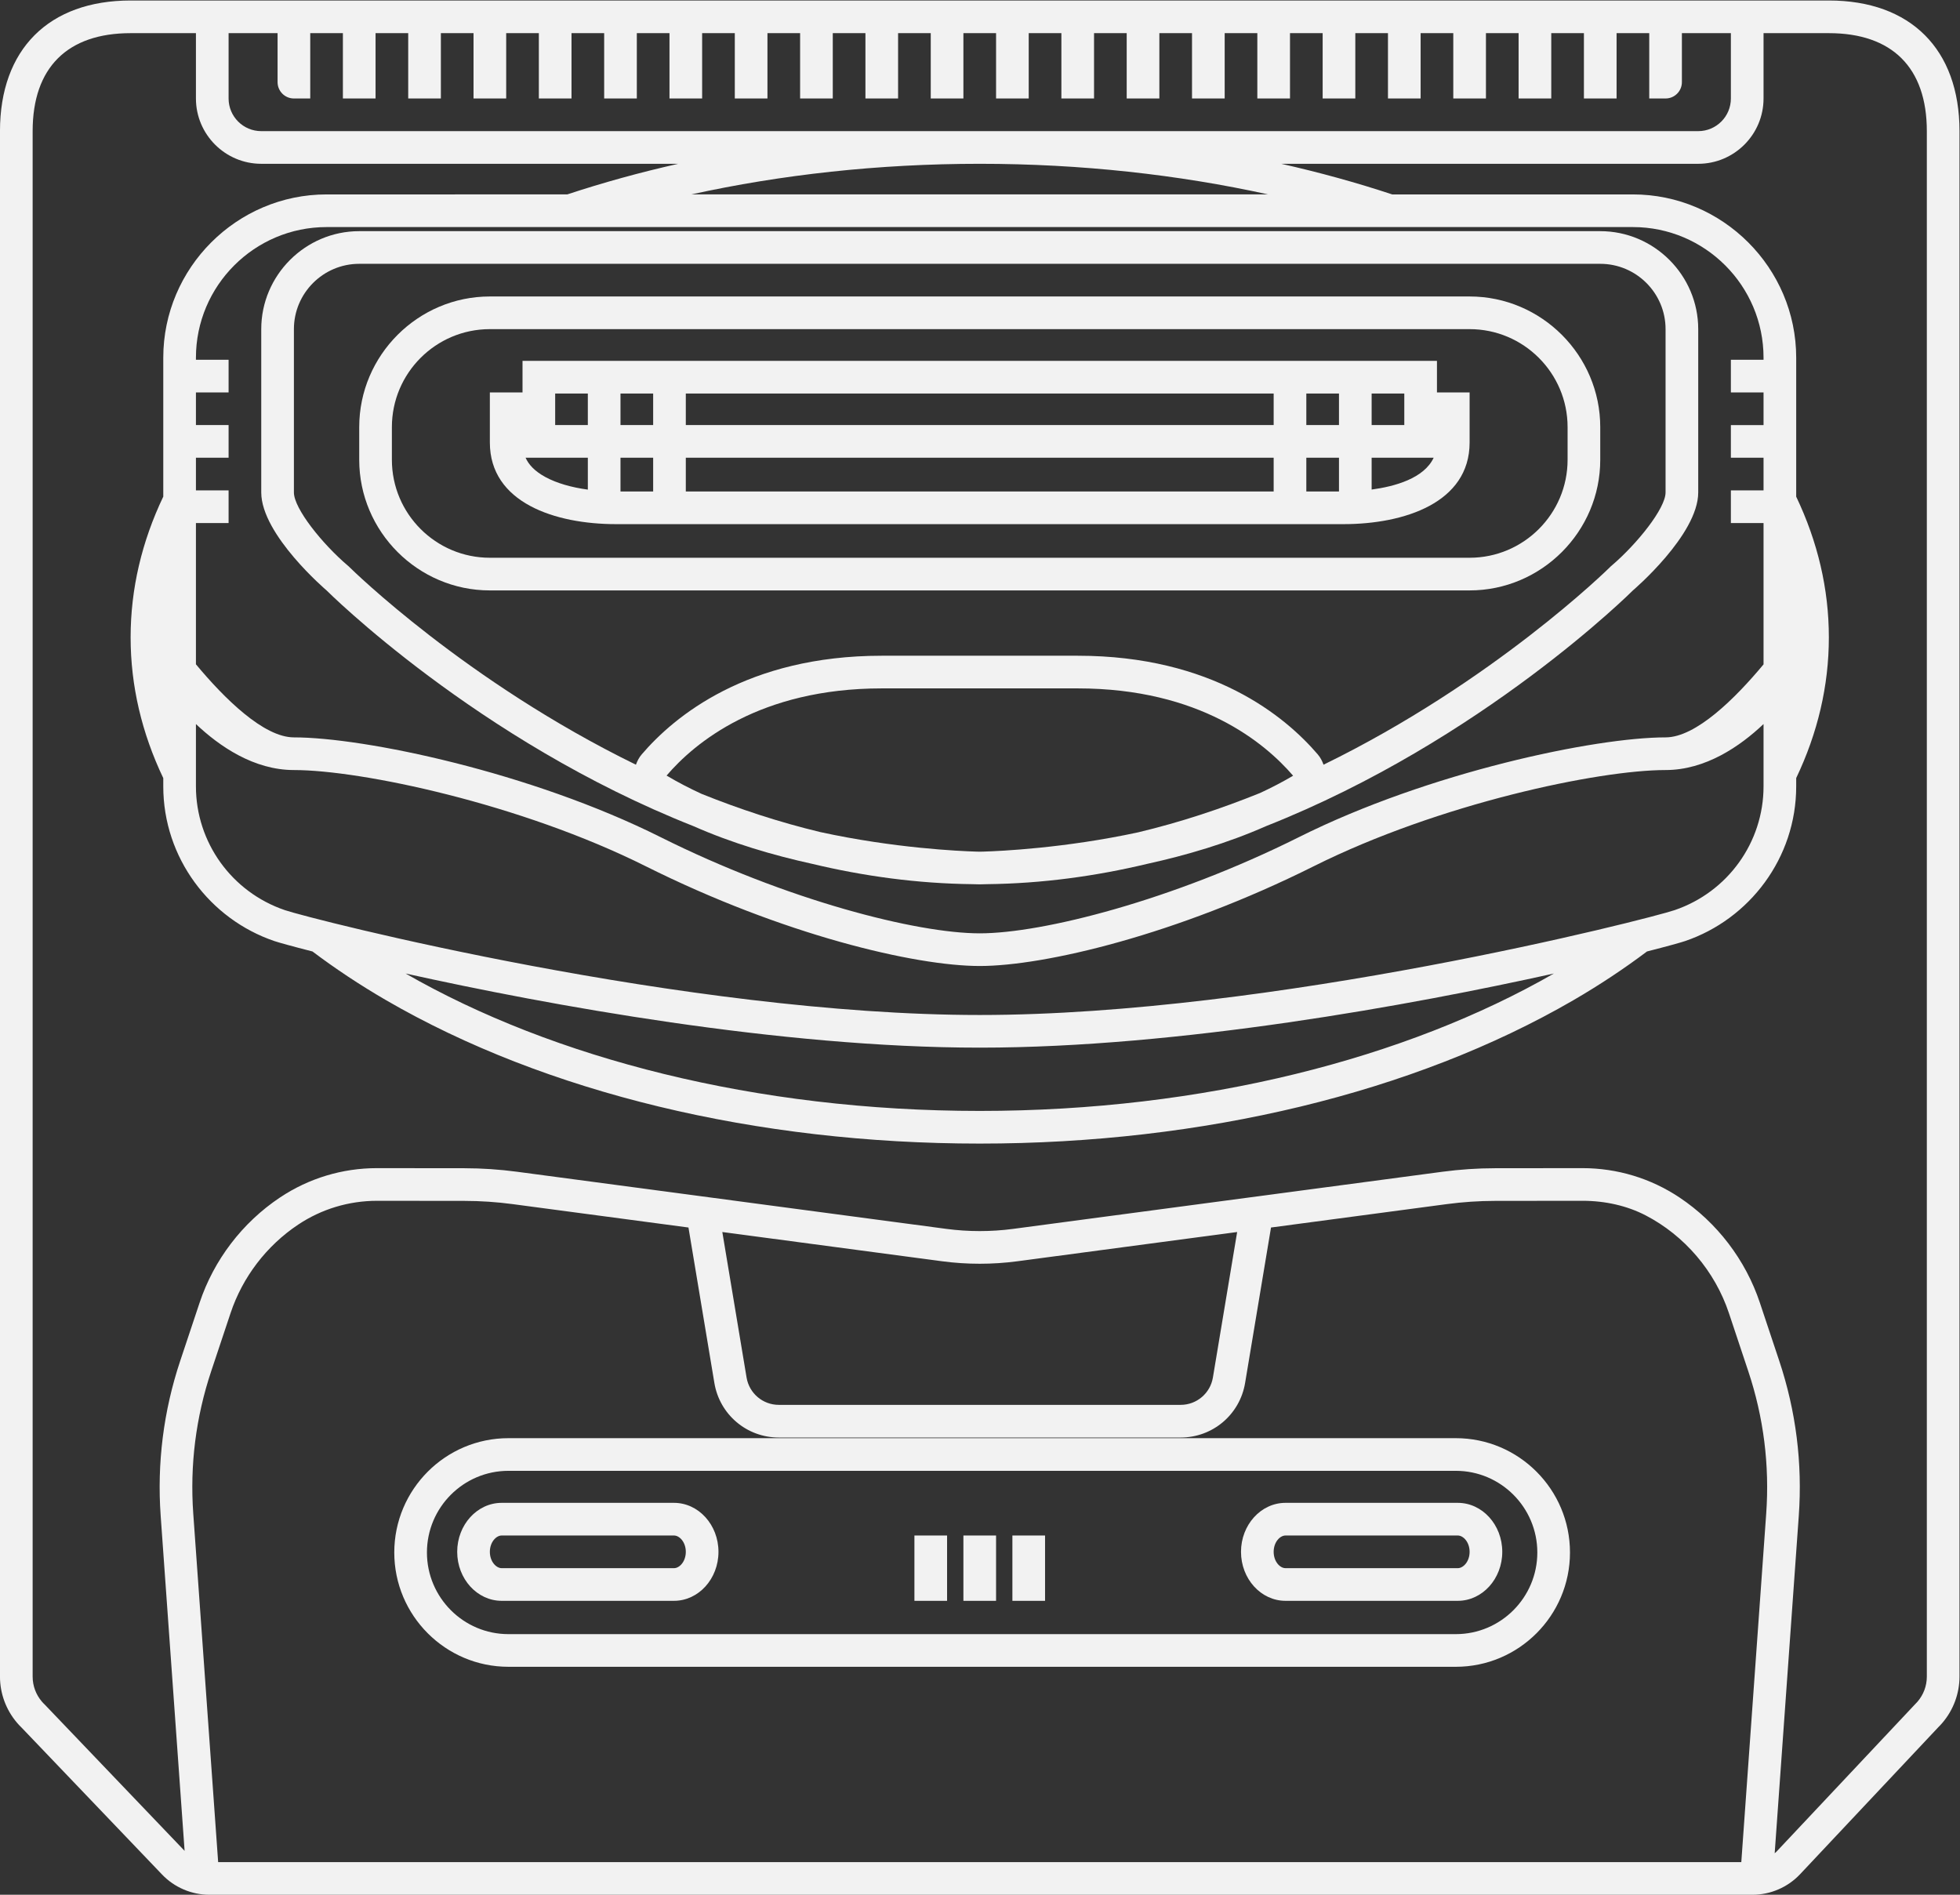 <?xml version="1.0" encoding="UTF-8" standalone="no"?>
<svg
   xmlns:dc="http://purl.org/dc/elements/1.1/"
   xmlns:cc="http://creativecommons.org/ns#"
   xmlns:rdf="http://www.w3.org/1999/02/22-rdf-syntax-ns#"
   xmlns:svg="http://www.w3.org/2000/svg"
   xmlns="http://www.w3.org/2000/svg"
   viewBox="0 0 320 309.333"
   height="309.333"
   width="320"
   xml:space="preserve"
   id="svg2"
   version="1.1"><rect x="0" y="0" width="320" height="309.333" fill="#333333" stroke="none"/><defs
     id="defs6"><clipPath
       id="clipPath18"
       clipPathUnits="userSpaceOnUse"><path
         id="path16"
         d="M 0,256 H 256 V 0 H 0 Z" /></clipPath></defs><g
     transform="matrix(1.333,0,0,-1.333,-10.667,325.333)"
     id="g10"><g
       id="g12"><g
         clip-path="url(#clipPath18)"
         id="g14"><g
           transform="translate(196.293,53.921)"
           id="g20"><path
             id="path22"
             style="fill:#f2f2f2;fill-opacity:1;fill-rule:nonzero;stroke:none"
             d="m 0,0 c 0,-5.514 -4.478,-10 -9.98,-10 h -116.041 c -5.502,0 -9.979,4.486 -9.979,10 0,5.515 4.477,10 9.979,10 H -9.98 C -4.478,10 0,5.515 0,0 m -140,0 c 0,-7.72 6.271,-14 13.979,-14 H -9.98 C -2.271,-14 4,-7.72 4,0 4,7.72 -2.271,14 -9.98,14 H -126.021 C -133.729,14 -140,7.72 -140,0" /></g><g
           transform="translate(92,54)"
           id="g24"><path
             id="path26"
             style="fill:#f2f2f2;fill-opacity:1;fill-rule:nonzero;stroke:none"
             d="M 0,0 C 0,-1.179 -0.763,-2 -1.448,-2 H -22.552 C -23.237,-2 -24,-1.179 -24,0 c 0,1.179 0.763,2 1.448,2 H -1.448 C -0.763,2 0,1.179 0,0 m -28,0 c 0,-3.309 2.444,-6 5.448,-6 H -1.448 C 1.556,-6 4,-3.309 4,0 4,3.309 1.556,6 -1.448,6 H -22.552 C -25.556,6 -28,3.309 -28,0" /></g><g
           transform="translate(165.448,56)"
           id="g28"><path
             id="path30"
             style="fill:#f2f2f2;fill-opacity:1;fill-rule:nonzero;stroke:none"
             d="m 0,0 h 21.104 c 0.684,0 1.448,-0.821 1.448,-2 0,-1.179 -0.764,-2 -1.448,-2 H 0 c -0.686,0 -1.448,0.821 -1.448,2 0,1.179 0.762,2 1.448,2 m 0,-8 h 21.104 c 3.003,0 5.448,2.691 5.448,6 0,3.309 -2.445,6 -5.448,6 H 0 c -3.004,0 -5.448,-2.691 -5.448,-6 0,-3.309 2.444,-6 5.448,-6" /></g><g
           transform="translate(244,38.722)"
           id="g32"><path
             id="path34"
             style="fill:#f2f2f2;fill-opacity:1;fill-rule:nonzero;stroke:none"
             d="M 0,0 C 0,-1.168 -0.426,-2.234 -1.127,-3.057 V -3.058 C -1.226,-3.173 -1.33,-3.283 -1.439,-3.389 l -16.995,-18.073 c -0.061,-0.065 -0.136,-0.113 -0.201,-0.174 l 2.951,41.311 c 0.461,6.457 -0.342,12.845 -2.39,18.986 l -2.374,7.121 c -1.749,5.248 -5.246,9.828 -9.849,12.896 -3.525,2.35 -7.63,3.593 -11.891,3.593 L -52.9,62.26 c -2.134,-0.002 -4.29,-0.147 -6.41,-0.429 l -52.6,-7 c -2.696,-0.359 -5.481,-0.359 -8.18,0 l -52.599,7 c -2.121,0.282 -4.277,0.427 -6.411,0.429 l -10.735,0.011 c -4.239,0 -8.343,-1.243 -11.868,-3.593 -4.603,-3.069 -8.101,-7.648 -9.85,-12.896 l -2.374,-7.121 c -2.047,-6.14 -2.851,-12.528 -2.39,-18.986 l 2.93,-41.02 -17.132,17.918 c -0.124,0.117 -0.243,0.239 -0.354,0.37 v 0 C -231.574,-2.234 -232,-1.168 -232,0 v 0.187 0 186.786 2.305 c 0,7.789 4.261,12 12,12 h 8 v -8 c 0,-4.411 3.589,-8 8,-8 h 51.071 c -4.674,-1.051 -9.213,-2.304 -13.59,-3.75 H -196 c -11,0 -20,-9 -20,-20 v -0.25 -4 -4 -4 -4 -0.761 c -2.634,-5.521 -4,-11.308 -4,-17.239 0,-5.93 1.366,-11.717 4,-17.238 v -1.012 c 0,-8.767 5.718,-16.264 13.608,-18.946 0.509,-0.173 2.141,-0.63 4.666,-1.274 2.777,-2.09 5.783,-4.093 9.041,-5.983 19.51,-11.315 45.323,-17.547 72.685,-17.547 27.362,0 53.175,6.232 72.685,17.547 3.257,1.89 6.263,3.893 9.041,5.983 2.526,0.644 4.158,1.101 4.666,1.274 7.89,2.682 13.608,10.179 13.608,18.946 v 1.018 c 2.633,5.519 4,11.304 4,17.232 0,5.929 -1.367,11.713 -4,17.232 v 0.768 4 4 4 4 0.25 c 0,11 -9,20 -20,20 h -29.481 c -4.376,1.446 -8.916,2.699 -13.59,3.75 H -28 c 4.411,0 8,3.589 8,8 v 8 h 8 c 7.739,0 12,-4.211 12,-12 z m -147.528,54.447 26.911,-3.581 c 3.048,-0.407 6.19,-0.407 9.234,0 l 26.911,3.581 -2.971,-17.826 c -0.322,-1.929 -1.991,-3.343 -3.946,-3.343 h -49.222 c -1.956,0 -3.624,1.414 -3.946,3.343 z m -4.147,0.552 3.173,-19.036 c 0.645,-3.873 3.964,-6.685 7.891,-6.685 h 49.222 c 3.927,0 7.246,2.812 7.892,6.685 l 3.173,19.036 21.541,2.867 c 1.947,0.259 3.929,0.392 5.887,0.394 l 10.731,0.011 c 2.803,0 5.474,-0.617 7.725,-1.785 4.77,-2.474 8.488,-6.837 10.199,-11.968 l 2.373,-7.122 c 1.88,-5.64 2.618,-11.506 2.195,-17.436 l -3.05,-42.682 h -186.555 l -3.049,42.682 c -0.423,5.931 0.315,11.797 2.195,17.436 l 2.374,7.122 c 1.469,4.407 4.407,8.253 8.274,10.832 2.866,1.911 6.21,2.921 9.669,2.921 l 10.711,-0.011 c 1.959,-0.002 3.939,-0.135 5.886,-0.394 z m 0.352,126.529 c 10.99,2.416 22.89,3.75 35.323,3.75 12.433,0 24.332,-1.334 35.323,-3.75 z M -45.68,86.107 C -63.76,75.718 -88.599,69.278 -116,69.278 c -27.402,0 -52.24,6.44 -70.321,16.83 17.406,-3.858 45.84,-9.08 70.321,-9.08 24.481,0 52.914,5.222 70.32,9.079 M -20,109.028 c 0,-6.852 -4.379,-12.944 -10.896,-15.159 -3.197,-1.087 -49.128,-12.841 -85.104,-12.841 -35.975,0 -81.907,11.754 -85.104,12.841 -6.517,2.215 -10.896,8.307 -10.896,15.159 v 7.633 c 2.875,-2.723 7.094,-5.633 12,-5.633 8.187,0 27.722,-4.096 43.105,-11.789 16.781,-8.389 32.961,-12.211 40.895,-12.211 7.934,0 24.114,3.822 40.895,12.211 15.383,7.693 34.918,11.789 43.105,11.789 4.906,0 9.125,2.91 12,5.633 v -5.632 z m 0,52.25 h -4 v -4 h 4 v -4 h -4 v -4 h 4 v -4 h -4 v -4 h 4 V 123.97 c -3.465,-4.168 -8.282,-8.942 -12,-8.942 -8.583,0 -28.959,-4.243 -44.895,-12.211 -15.478,-7.739 -31.388,-11.789 -39.105,-11.789 -7.717,0 -23.627,4.05 -39.105,11.789 -15.936,7.968 -36.312,12.211 -44.895,12.211 -3.709,0 -8.531,4.78 -12,8.95 v 17.3 h 4 v 4 h -4 v 4 h 4 v 4 h -4 v 4 h 4 v 4 h -4 v 0.25 c 0,8.823 7.178,16 16,16 h 160 c 8.822,0 16,-7.177 16,-16 z m -182,40 v -6 c 0,-1.104 0.896,-2 2,-2 h 2 v 8 h 4 v -8 h 4 v 8 h 4 v -8 h 4 v 8 h 4 v -8 h 4 v 8 h 4 v -8 h 4 v 8 h 4 v -8 h 4 v 8 h 4 v -8 h 4 v 8 h 4 v -8 h 4 v 8 h 4 v -8 h 4 v 8 h 4 v -8 h 4 v 8 h 4 v -8 h 4 v 8 h 4 v -8 h 4 v 8 h 4 v -8 h 4 v 8 h 4 v -8 h 4 v 8 h 4 v -8 h 4 v 8 h 4 v -8 h 4 v 8 h 4 v -8 h 4 v 8 h 4 v -8 h 4 v 8 h 4 v -8 h 4 v 8 h 4 v -8 h 4 v 8 h 4 v -8 h 4 v 8 h 4 v -8 h 2 c 1.104,0 2,0.896 2,2 v 6 h 6 v -8 c 0,-2.209 -1.791,-4 -4,-4 h -176 c -2.209,0 -4,1.791 -4,4 v 8 z m 190,4 h -8 -4 -6 -4 -4 -4 -4 -4 -4 -4 -4 -4 -4 -4 -4 -4 -4 -4 -4 -4 -4 -4 -4 -4 -4 -4 -4 -4 -4 -4 -4 -4 -4 -4 -4 -4 -4 -4 -4 -4 -4 -4 -4 -4 -4 -4 -6 -4 -8 c -10.019,0 -16,-5.981 -16,-16 V 186.973 0.187 -0.003 c 0,-2.066 0.74,-4.073 2.083,-5.649 0.175,-0.205 0.366,-0.408 0.569,-0.604 l 17.206,-17.994 c 1.501,-1.571 3.609,-2.472 5.782,-2.472 h 188.542 0.47 c 2.198,0 4.322,0.918 5.827,2.52 L 1.42,-6.187 c 0.173,0.17 0.339,0.35 0.496,0.534 C 3.26,-4.076 4,-2.068 4,0 v 189.278 c 0,10.019 -5.981,16 -16,16" /></g><path
           id="path36"
           style="fill:#f2f2f2;fill-opacity:1;fill-rule:nonzero;stroke:none"
           d="m 124,56 h -4 v -8 h 4 z" /><path
           id="path38"
           style="fill:#f2f2f2;fill-opacity:1;fill-rule:nonzero;stroke:none"
           d="m 136,56 h -4 v -8 h 4 z" /><path
           id="path40"
           style="fill:#f2f2f2;fill-opacity:1;fill-rule:nonzero;stroke:none"
           d="m 130,56 h -4 v -8 h 4 z" /><g
           transform="translate(212,183.75)"
           id="g42"><path
             id="path44"
             style="fill:#f2f2f2;fill-opacity:1;fill-rule:nonzero;stroke:none"
             d="M 0,0 C 0,-1.957 -3.476,-6.291 -6.591,-8.953 L -6.714,-9.058 -6.826,-9.17 c -0.221,-0.22 -14.254,-14.015 -35.065,-24.176 -0.161,0.449 -0.382,0.882 -0.713,1.268 C -46.588,-27.423 -55.523,-20 -72,-20 h -12 -12 c -16.477,0 -25.413,-7.423 -29.396,-12.078 -0.33,-0.386 -0.553,-0.819 -0.714,-1.268 -20.81,10.161 -34.843,23.956 -35.061,24.175 l -0.115,0.113 -0.123,0.105 C -164.526,-6.302 -168,-1.973 -168,0 v 20 c 0,4.411 3.589,8 8,8 H -8 c 4.411,0 8,-3.589 8,-8 z M -122.356,-34.678 C -118.943,-30.69 -110.981,-24 -96,-24 h 12 12 c 14.98,0 22.943,-6.69 26.38,-10.695 -1.286,-0.763 -2.633,-1.46 -4.016,-2.103 -4.745,-1.922 -9.751,-3.59 -14.965,-4.832 -8.993,-1.94 -16.901,-2.298 -18.93,-2.358 -0.134,-10e-4 -0.266,-0.01 -0.4,-0.01 C -83.953,-43.999 -83.985,-44 -84,-44 c -0.014,0 -0.047,10e-4 -0.07,0.002 -0.134,0 -0.266,0.009 -0.4,0.01 -2.044,0.061 -10.018,0.422 -19.059,2.391 -5.056,1.212 -9.917,2.821 -14.532,4.675 -1.482,0.68 -2.922,1.426 -4.295,2.244 M -8,32 h -152 c -6.6,0 -12,-5.4 -12,-12 V 0 c 0,-5.197 8,-12 8,-12 0,0 18.389,-18.379 44.939,-28.872 4.727,-2.09 9.779,-3.572 14.537,-4.616 6.277,-1.501 12.852,-2.413 19.622,-2.49 C -84.326,-47.997 -84,-48 -84,-48 c 0,0 0.326,0.003 0.902,0.022 6.77,0.077 13.344,0.989 19.621,2.49 4.759,1.044 9.811,2.526 14.539,4.616 C -22.389,-30.379 -4,-12 -4,-12 c 0,0 8,6.803 8,12 v 20 c 0,6.6 -5.4,12 -12,12" /></g><g
           transform="translate(200,187.75)"
           id="g46"><path
             id="path48"
             style="fill:#f2f2f2;fill-opacity:1;fill-rule:nonzero;stroke:none"
             d="m 0,0 c 0,-6.617 -5.383,-12 -12,-12 h -120 c -6.617,0 -12,5.383 -12,12 v 4 c 0,6.617 5.383,12 12,12 H -12 C -5.383,16 0,10.617 0,4 Z m -12,20 h -120 c -8.8,0 -16,-7.2 -16,-16 V 0 c 0,-8.8 7.2,-16 16,-16 h 120 c 8.8,0 16,7.2 16,16 v 4 c 0,8.8 -7.2,16 -16,16" /></g><g
           transform="translate(176,184.102)"
           id="g50"><path
             id="path52"
             style="fill:#f2f2f2;fill-opacity:1;fill-rule:nonzero;stroke:none"
             d="M 0,0 V 3.898 H 7.597 C 6.413,1.368 2.836,0.381 0,0 M -103.625,3.898 H -96 v -3.906 c -2.027,0.275 -3.807,0.792 -5.175,1.529 -1.381,0.744 -2.085,1.571 -2.45,2.377 m 3.625,7.866 h 4 V 7.899 h -4 z m 92,0 h 4 V 7.899 H -8 Z M -84,3.898 h 72 v -4.135 h -72 z m 0,7.866 h 72 V 7.899 h -72 z m -4,-3.866 h -4 v 3.865 h 4 z m -4,-4 h 4 v -4.135 h -4 z m 88,-4.134 h -4 v 4.135 h 4 z M 4,7.898 H 0 v 3.865 h 4 z m 4,7.866 h -112 v -3.866 h -4 V 5.764 c 0,-7.373 7.988,-10 15.464,-10 h 89.072 c 7.476,0 15.464,2.627 15.464,10 v 6.134 H 8 Z" /></g></g></g></g></svg>